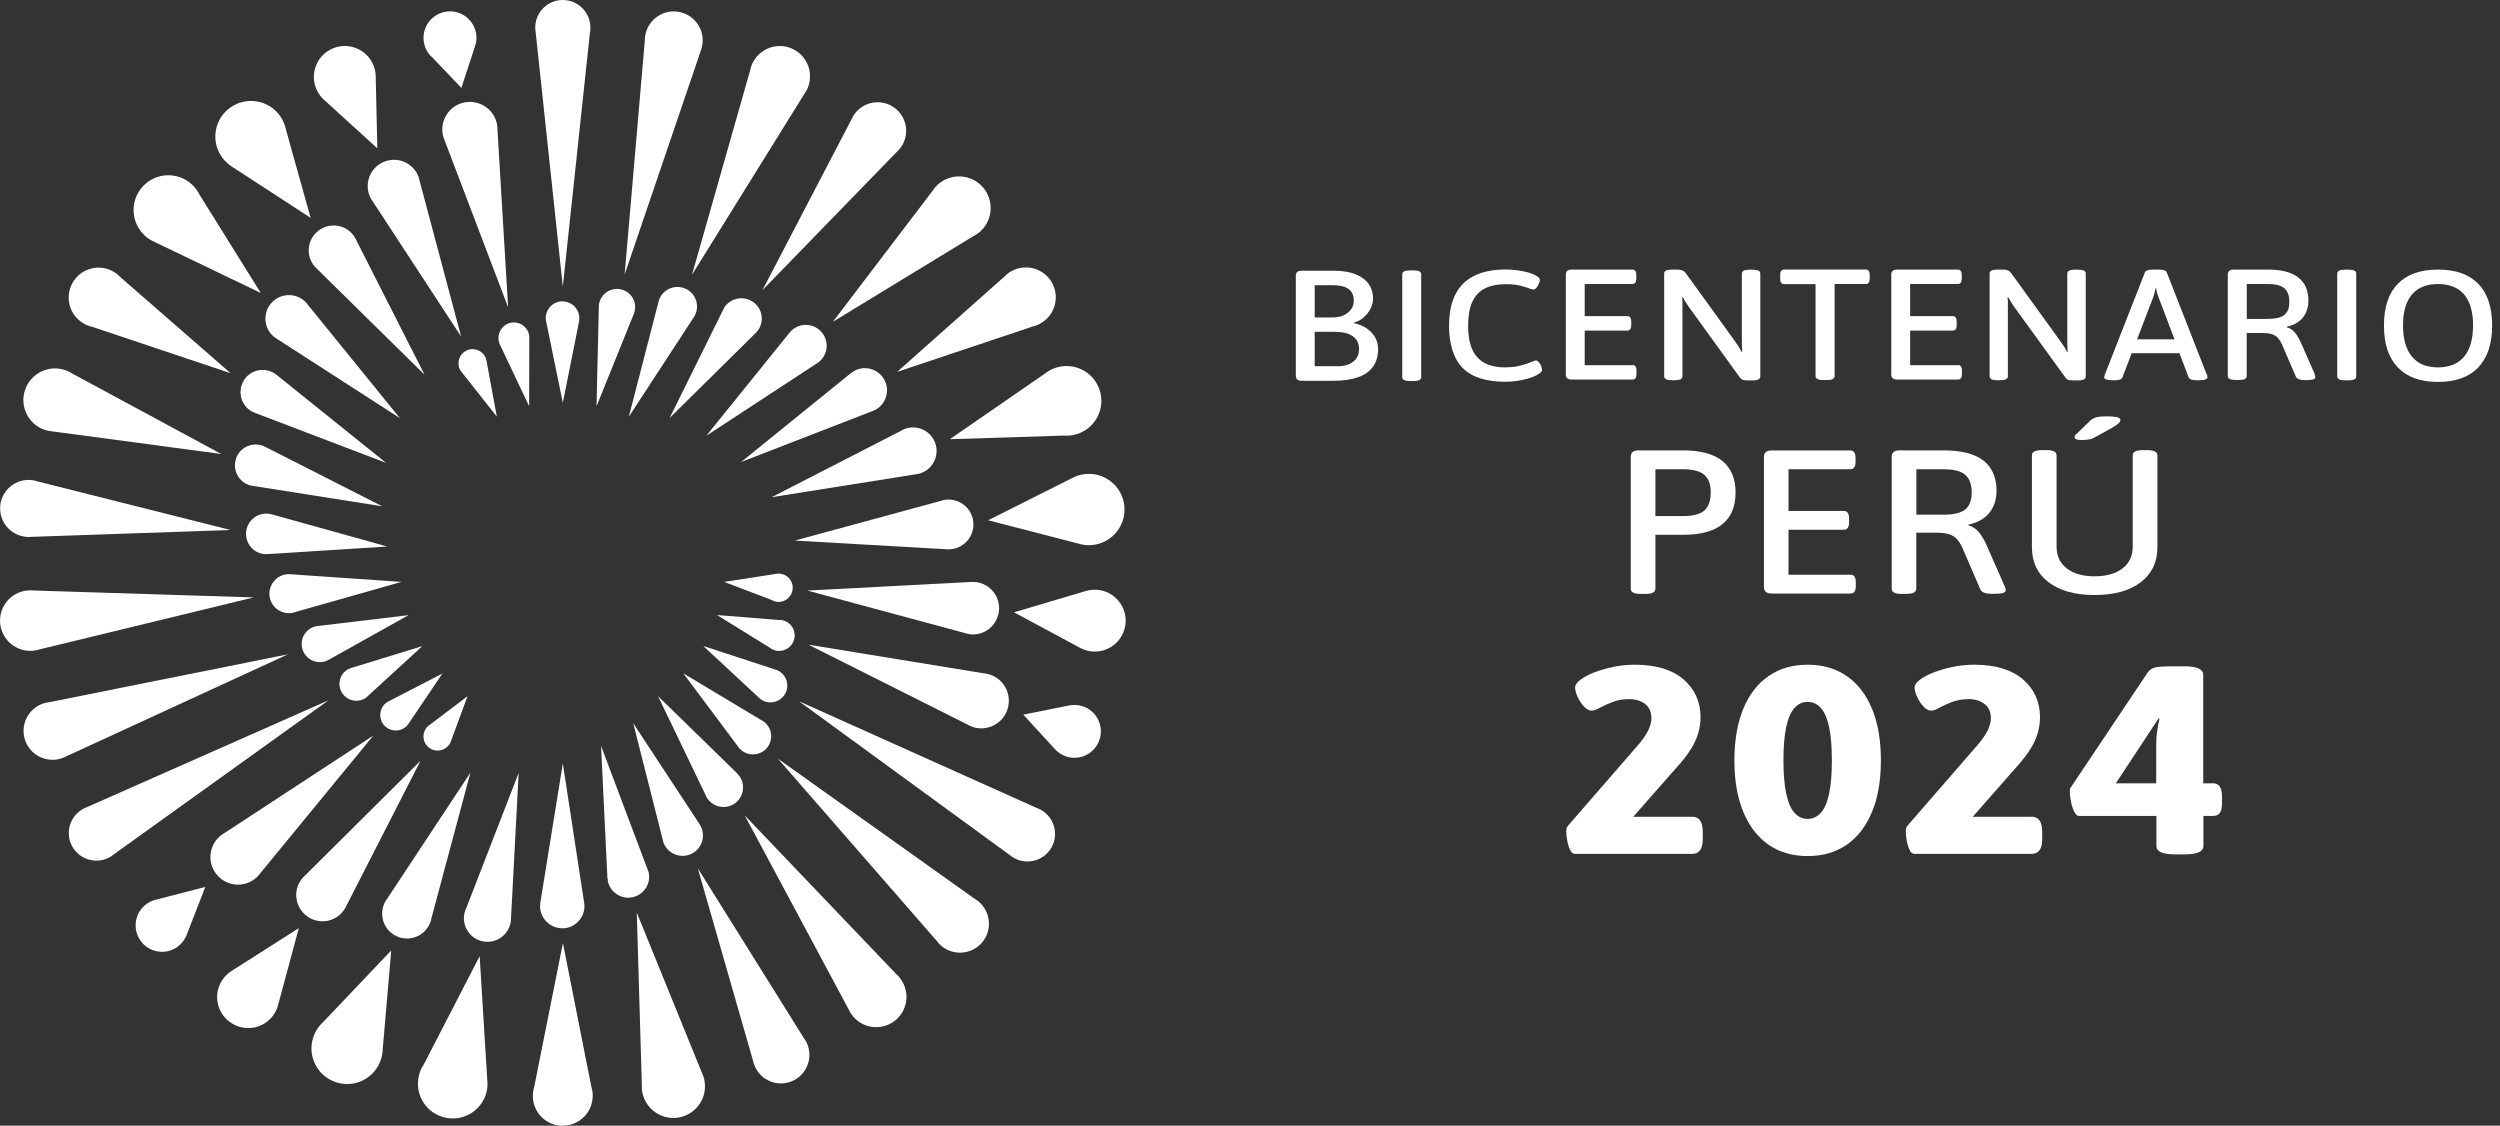 <svg width="191" height="86" viewBox="0 0 191 86" fill="none" xmlns="http://www.w3.org/2000/svg" class="md:pt-0">
<rect x="0" y="0" width="191" height="86" fill="#333333" stroke="none"/>
<g clip-path="url(#clip0_3303_2045)">
<path d="M55.323 44.457L58.934 45.832C59.07 45.906 59.212 45.961 59.375 45.981C59.971 46.042 60.499 45.608 60.56 45.012C60.621 44.416 60.188 43.888 59.591 43.827C59.483 43.813 59.375 43.827 59.266 43.847L55.323 44.457Z" fill="white"></path>
<path d="M60.655 48.908C60.858 48.285 60.52 47.62 59.896 47.417C59.754 47.37 59.612 47.356 59.469 47.363L54.781 46.99L58.778 49.463C58.887 49.551 59.016 49.626 59.158 49.673C59.781 49.877 60.445 49.538 60.648 48.914" fill="white"></path>
<path d="M59.985 53.013C60.33 52.397 60.113 51.611 59.497 51.258C59.388 51.197 59.273 51.157 59.158 51.13L53.731 49.355L57.911 53.237C58 53.332 58.108 53.42 58.23 53.494C58.846 53.846 59.632 53.623 59.985 53.006" fill="white"></path>
<path d="M58.555 57.187C59.07 56.617 59.029 55.743 58.467 55.222C58.372 55.134 58.264 55.066 58.155 55.012L52.207 51.448L56.367 57.01C56.428 57.105 56.502 57.2 56.59 57.275C57.16 57.789 58.033 57.749 58.555 57.187Z" fill="white"></path>
<path d="M56.292 59.056L50.276 53.19L53.908 60.743C53.948 60.845 54.002 60.947 54.07 61.041C54.558 61.705 55.486 61.855 56.157 61.367C56.821 60.879 56.97 59.951 56.482 59.28C56.421 59.199 56.353 59.124 56.286 59.056" fill="white"></path>
<path d="M53.447 62.965C53.447 62.965 53.413 62.911 53.393 62.884L48.379 55.256L50.622 64.117C50.629 64.158 50.642 64.198 50.649 64.239V64.273H50.663C50.683 64.341 50.696 64.402 50.73 64.469C51.083 65.255 52.004 65.601 52.79 65.249C53.576 64.896 53.921 63.975 53.569 63.189C53.542 63.128 53.501 63.067 53.467 63.013L53.447 62.979V62.965Z" fill="white"></path>
<path d="M46.421 67.071V67.112C46.421 67.18 46.428 67.247 46.442 67.322C46.624 68.182 47.471 68.731 48.332 68.548C49.192 68.365 49.741 67.518 49.558 66.658C49.544 66.59 49.517 66.522 49.49 66.461L49.47 66.414C49.463 66.387 49.45 66.36 49.443 66.34L45.92 56.983L46.401 66.976C46.401 67.01 46.401 67.051 46.401 67.085" fill="white"></path>
<path d="M42.959 70.926C43.894 70.926 44.653 70.16 44.653 69.225C44.653 69.151 44.639 69.076 44.633 69.002V68.948C44.633 68.948 44.619 68.887 44.612 68.86L43 58.325L41.299 68.853C41.293 68.887 41.286 68.927 41.279 68.961V69.002C41.272 69.076 41.259 69.144 41.259 69.225C41.259 70.16 42.024 70.919 42.959 70.919" fill="white"></path>
<path d="M35.616 69.381C35.555 69.503 35.507 69.639 35.48 69.781C35.277 70.75 35.893 71.712 36.869 71.915C37.838 72.118 38.8 71.502 39.003 70.526C39.03 70.391 39.044 70.255 39.044 70.12L39.626 59.05L35.622 69.381H35.616Z" fill="white"></path>
<path d="M32.831 70.58C32.892 70.445 32.933 70.303 32.96 70.16L35.941 59.029L29.593 68.643C29.505 68.758 29.423 68.887 29.362 69.022C28.936 69.984 29.362 71.109 30.318 71.536C31.28 71.963 32.404 71.536 32.831 70.58Z" fill="white"></path>
<path d="M23.021 67.193C22.364 68.087 22.561 69.341 23.455 69.998C24.349 70.655 25.602 70.459 26.253 69.564C26.348 69.436 26.422 69.3 26.483 69.165L32.133 58.115L23.333 66.861C23.218 66.956 23.116 67.071 23.021 67.193Z" fill="white"></path>
<path d="M8.719 65.255L25.101 53.501L6.66 61.658C6.531 61.705 6.409 61.76 6.287 61.834C5.285 62.43 4.959 63.724 5.549 64.72C6.145 65.723 7.432 66.048 8.435 65.459C8.536 65.398 8.625 65.33 8.713 65.255" fill="white"></path>
<path d="M16.768 63.914C15.907 64.7 15.839 66.028 16.625 66.895C17.404 67.755 18.739 67.823 19.6 67.037C19.715 66.929 19.816 66.814 19.904 66.692L28.522 56.197L17.161 63.636C17.025 63.711 16.89 63.806 16.768 63.914Z" fill="white"></path>
<path d="M3.32 53.738C2.161 54.118 1.531 55.371 1.911 56.529C2.29 57.688 3.543 58.318 4.702 57.939C4.837 57.891 4.959 57.837 5.081 57.776L21.991 49.992L3.747 53.65C3.604 53.67 3.462 53.697 3.32 53.745" fill="white"></path>
<path d="M2.554 49.714C2.717 49.7 2.873 49.66 3.028 49.612L19.383 45.642L2.561 45.114C2.398 45.093 2.236 45.093 2.073 45.114C0.799 45.249 -0.115 46.387 0.014 47.654C0.149 48.928 1.287 49.843 2.561 49.714" fill="white"></path>
<path d="M1.945 41.015C2.107 41.035 2.263 41.028 2.419 41.015L17.615 40.493L2.873 36.781C2.731 36.733 2.581 36.699 2.426 36.679C1.233 36.544 0.156 37.411 0.021 38.603C-0.108 39.795 0.752 40.873 1.945 41.008" fill="white"></path>
<path d="M3.455 32.851C3.658 32.919 3.868 32.953 4.072 32.967L16.91 34.687L5.515 28.536C5.339 28.421 5.149 28.326 4.946 28.265C3.679 27.852 2.317 28.549 1.904 29.816C1.49 31.083 2.188 32.445 3.455 32.858" fill="white"></path>
<path d="M6.389 24.715C6.592 24.837 6.809 24.918 7.032 24.965L17.621 28.515L9.193 21.172C9.044 21.009 8.868 20.867 8.665 20.752C7.574 20.121 6.172 20.501 5.549 21.598C4.925 22.696 5.298 24.091 6.395 24.715" fill="white"></path>
<path d="M24.708 7.581L28.827 11.334L28.705 5.874C28.705 5.555 28.644 5.23 28.509 4.925C27.98 3.733 26.591 3.191 25.392 3.713C24.2 4.241 23.651 5.63 24.179 6.829C24.308 7.12 24.491 7.378 24.708 7.588" fill="white"></path>
<path d="M17.757 12.757L23.732 16.646L21.835 9.857C21.761 9.498 21.605 9.153 21.381 8.834C20.494 7.615 18.794 7.351 17.574 8.231C16.355 9.112 16.09 10.819 16.971 12.032C17.188 12.33 17.459 12.574 17.757 12.757Z" fill="white"></path>
<path d="M11.802 18.482L19.925 22.384L15.25 14.884C15.108 14.586 14.905 14.309 14.647 14.078C13.556 13.089 11.876 13.177 10.894 14.261C9.905 15.352 9.993 17.032 11.077 18.014C11.3 18.218 11.544 18.367 11.809 18.482" fill="white"></path>
<path d="M33.014 4.37L35.25 6.714L36.273 3.591C36.401 3.245 36.442 2.866 36.361 2.486C36.137 1.396 35.074 0.684 33.976 0.908C32.885 1.131 32.174 2.195 32.398 3.293C32.486 3.726 32.702 4.092 33.007 4.37" fill="white"></path>
<path d="M37.96 31.842L37.167 27.553C37.154 27.472 37.126 27.391 37.093 27.309C36.849 26.767 36.205 26.524 35.663 26.767C35.121 27.011 34.877 27.655 35.121 28.197C35.162 28.285 35.216 28.366 35.277 28.434L37.96 31.835V31.842Z" fill="white"></path>
<path d="M38.102 26.063C38.122 26.151 38.149 26.232 38.183 26.307L40.426 31.036L40.439 25.819V25.751C40.439 25.69 40.432 25.629 40.419 25.568C40.283 24.932 39.653 24.525 39.016 24.661C38.38 24.796 37.973 25.426 38.109 26.063" fill="white"></path>
<path d="M42.973 23.021C42.261 23.021 41.692 23.604 41.692 24.315C41.692 24.423 41.713 24.532 41.74 24.633L43 30.771L44.24 24.566V24.545C44.253 24.471 44.26 24.39 44.26 24.308C44.26 23.597 43.677 23.028 42.966 23.028" fill="white"></path>
<path d="M45.574 31.042L48.399 24.044C48.44 23.956 48.474 23.861 48.494 23.759C48.657 23.007 48.182 22.269 47.431 22.106C46.678 21.944 45.94 22.418 45.778 23.17C45.757 23.272 45.744 23.373 45.75 23.475L45.574 31.049V31.042Z" fill="white"></path>
<path d="M52.363 22.052C51.611 21.72 50.73 22.052 50.391 22.811C50.351 22.906 50.324 22.994 50.303 23.089L48.041 31.842L52.986 24.267C53.04 24.193 53.088 24.112 53.122 24.023C53.46 23.271 53.122 22.391 52.363 22.052Z" fill="white"></path>
<path d="M57.552 23.082C56.854 22.581 55.886 22.736 55.377 23.434C55.337 23.488 55.31 23.549 55.276 23.61L55.262 23.644C55.249 23.678 55.228 23.712 55.215 23.739L51.157 31.937L57.667 25.507C57.667 25.507 57.722 25.453 57.742 25.433L57.769 25.406C57.816 25.352 57.864 25.311 57.904 25.25C58.406 24.552 58.25 23.583 57.552 23.075" fill="white"></path>
<path d="M60.486 25.236C60.432 25.284 60.391 25.338 60.344 25.392L60.317 25.426C60.296 25.453 60.276 25.473 60.256 25.5L53.962 33.292L62.342 27.804C62.342 27.804 62.397 27.77 62.424 27.75L62.464 27.723C62.519 27.682 62.58 27.641 62.634 27.594C63.284 27.005 63.338 25.995 62.742 25.345C62.153 24.694 61.143 24.64 60.493 25.236" fill="white"></path>
<path d="M67.538 28.969C67.064 28.163 66.028 27.885 65.221 28.36C65.154 28.4 65.099 28.448 65.038 28.488L64.998 28.515C64.971 28.536 64.944 28.556 64.923 28.576L56.624 35.297L66.583 31.435C66.583 31.435 66.651 31.408 66.678 31.395L66.719 31.381C66.786 31.347 66.854 31.327 66.922 31.286C67.735 30.812 68.006 29.776 67.538 28.969Z" fill="white"></path>
<path d="M70.316 36.164C71.258 35.852 71.773 34.836 71.468 33.895C71.156 32.953 70.14 32.438 69.198 32.743C69.063 32.79 68.941 32.844 68.826 32.919L58.955 37.986L69.909 36.245C70.045 36.232 70.18 36.205 70.316 36.164Z" fill="white"></path>
<path d="M72.667 41.957C73.71 41.848 74.469 40.913 74.361 39.87C74.252 38.827 73.318 38.068 72.274 38.176C72.125 38.19 71.983 38.224 71.841 38.278L60.723 41.3L72.227 41.957C72.369 41.977 72.518 41.977 72.667 41.964" fill="white"></path>
<path d="M74.11 48.461C75.214 48.582 76.197 47.783 76.319 46.679C76.441 45.574 75.641 44.592 74.537 44.47C74.381 44.45 74.225 44.457 74.076 44.47L61.685 45.12L73.67 48.352C73.812 48.4 73.961 48.433 74.117 48.454" fill="white"></path>
<path d="M80.336 64.747C80.905 63.731 80.546 62.45 79.53 61.875C79.428 61.814 79.32 61.773 79.212 61.732L61.041 53.575L77.132 65.316C77.233 65.404 77.342 65.479 77.464 65.547C78.48 66.116 79.767 65.757 80.336 64.74" fill="white"></path>
<path d="M74.327 55.547C75.438 55.899 76.624 55.29 76.976 54.178C77.328 53.067 76.719 51.882 75.608 51.529C75.459 51.482 75.303 51.455 75.154 51.441L61.76 49.253L73.894 55.344C74.029 55.425 74.171 55.493 74.334 55.54" fill="white"></path>
<path d="M74.829 68.934C74.727 68.839 74.612 68.758 74.496 68.69L59.436 57.966L71.57 71.888C71.658 72.003 71.76 72.118 71.868 72.22C72.776 73.033 74.171 72.958 74.991 72.05C75.804 71.143 75.73 69.747 74.822 68.927" fill="white"></path>
<path d="M68.819 74.801C68.724 74.666 68.609 74.55 68.494 74.442L56.895 62.295L64.828 77.098C64.896 77.247 64.977 77.389 65.072 77.525C65.824 78.554 67.267 78.785 68.304 78.033C69.334 77.281 69.564 75.838 68.812 74.801" fill="white"></path>
<path d="M57.675 81.481C58.162 82.579 59.45 83.073 60.547 82.585C61.645 82.098 62.139 80.81 61.651 79.706C61.584 79.564 61.509 79.428 61.414 79.306L53.312 66.339L57.532 81.041C57.566 81.19 57.614 81.339 57.675 81.481Z" fill="white"></path>
<path d="M49.084 83.507C49.368 84.808 50.649 85.641 51.956 85.356C53.257 85.072 54.091 83.791 53.806 82.484C53.765 82.281 53.691 82.098 53.61 81.921L48.65 69.72L49.037 82.87C49.023 83.08 49.037 83.297 49.084 83.507Z" fill="white"></path>
<path d="M43.007 86C44.267 86 45.283 84.97 45.283 83.71C45.283 83.487 45.249 83.27 45.188 83.073L43.007 72.05L40.812 83.046C40.744 83.263 40.71 83.493 40.71 83.737C40.71 84.997 41.74 86.02 43.007 86.013" fill="white"></path>
<path d="M17.574 78.087C18.624 78.859 20.108 78.629 20.873 77.572C21.063 77.314 21.192 77.03 21.26 76.732L22.831 70.906L17.771 74.13C17.5 74.293 17.249 74.503 17.046 74.781C16.273 75.838 16.504 77.314 17.561 78.08" fill="white"></path>
<path d="M29.01 81.197C29.159 80.858 29.233 80.505 29.24 80.16L29.891 72.613L24.688 78.087C24.417 78.331 24.193 78.636 24.03 78.995C23.421 80.37 24.037 81.976 25.419 82.585C26.795 83.195 28.4 82.579 29.01 81.197Z" fill="white"></path>
<path d="M37.187 83.351C37.248 83.073 37.261 82.789 37.228 82.518L36.645 73.053L32.377 81.319C32.194 81.59 32.058 81.894 31.991 82.233C31.679 83.669 32.594 85.085 34.03 85.39C35.466 85.702 36.882 84.787 37.187 83.351Z" fill="white"></path>
<path d="M10.867 72.037C11.605 72.871 12.886 72.952 13.719 72.207C13.983 71.976 14.166 71.685 14.281 71.38L15.684 67.762L11.985 68.718C11.646 68.785 11.321 68.941 11.043 69.185C10.21 69.923 10.129 71.204 10.874 72.037" fill="white"></path>
<path d="M32.553 55.635C32.208 56.123 32.316 56.794 32.804 57.146C33.292 57.492 33.962 57.383 34.315 56.895C34.369 56.821 34.403 56.746 34.437 56.672L35.717 53.19L32.872 55.344C32.75 55.418 32.641 55.513 32.56 55.635" fill="white"></path>
<path d="M29.742 53.555C29.633 53.603 29.532 53.664 29.444 53.745C28.956 54.179 28.915 54.931 29.355 55.418C29.796 55.906 30.541 55.947 31.029 55.506C31.103 55.439 31.164 55.364 31.219 55.283L33.8 51.455L29.742 53.555Z" fill="white"></path>
<path d="M26.11 52.898C26.469 53.515 27.255 53.718 27.872 53.365C27.987 53.298 28.088 53.21 28.17 53.115L32.269 49.362L26.93 51.001C26.808 51.035 26.686 51.076 26.571 51.143C25.954 51.502 25.751 52.288 26.11 52.905" fill="white"></path>
<path d="M24.864 50.52C24.972 50.486 25.067 50.439 25.155 50.385L31.212 46.997L24.369 47.817C24.247 47.824 24.132 47.844 24.01 47.878C23.278 48.115 22.879 48.894 23.116 49.626C23.353 50.357 24.132 50.757 24.864 50.52Z" fill="white"></path>
<path d="M22.58 46.753L30.676 44.456L22.296 43.881C22.174 43.867 22.045 43.86 21.916 43.874C21.097 43.962 20.507 44.694 20.588 45.513C20.677 46.333 21.408 46.922 22.228 46.841C22.35 46.828 22.465 46.794 22.58 46.76" fill="white"></path>
<path d="M20.183 42.329C20.25 42.336 20.318 42.329 20.386 42.329H20.42C20.46 42.329 20.494 42.329 20.535 42.329L29.586 41.753L20.853 39.321C20.819 39.308 20.785 39.301 20.745 39.294H20.711V39.287C20.643 39.274 20.582 39.253 20.515 39.247C19.661 39.159 18.895 39.775 18.807 40.629C18.719 41.482 19.336 42.248 20.189 42.336" fill="white"></path>
<path d="M18.028 35.06C17.757 35.9 18.218 36.794 19.051 37.065C19.119 37.086 19.186 37.099 19.254 37.113L19.295 37.12C19.329 37.12 19.356 37.133 19.39 37.133L29.213 38.684L20.345 34.179C20.345 34.179 20.291 34.152 20.257 34.139L20.216 34.118C20.155 34.091 20.094 34.057 20.026 34.037C19.186 33.766 18.292 34.227 18.021 35.06" fill="white"></path>
<path d="M18.604 29.112C18.136 29.925 18.414 30.961 19.227 31.429C19.295 31.469 19.363 31.49 19.43 31.523L19.471 31.544C19.505 31.557 19.539 31.571 19.566 31.578L29.498 35.365L21.212 28.705C21.212 28.705 21.165 28.665 21.138 28.644L21.097 28.617C21.036 28.576 20.982 28.529 20.914 28.488C20.101 28.021 19.064 28.299 18.597 29.112" fill="white"></path>
<path d="M23.475 23.224L23.441 23.183C23.387 23.129 23.34 23.062 23.279 23.007C22.54 22.343 21.402 22.404 20.738 23.143C20.074 23.881 20.135 25.02 20.874 25.683C20.934 25.738 21.002 25.778 21.063 25.826L21.104 25.853C21.138 25.873 21.165 25.893 21.199 25.914L30.548 31.943L23.536 23.305C23.536 23.305 23.489 23.251 23.468 23.224" fill="white"></path>
<path d="M27.187 18.279L27.16 18.231C27.119 18.157 27.086 18.089 27.031 18.014C26.415 17.161 25.229 16.971 24.376 17.588C23.522 18.204 23.332 19.39 23.949 20.243C23.996 20.311 24.057 20.372 24.111 20.433L24.145 20.467C24.179 20.501 24.206 20.535 24.24 20.562L32.438 28.631L27.235 18.38C27.221 18.346 27.201 18.312 27.187 18.279Z" fill="white"></path>
<path d="M28.271 15.04C28.332 15.182 28.414 15.304 28.502 15.426L35.229 25.71L32.065 13.841C32.038 13.685 31.991 13.529 31.923 13.38C31.462 12.371 30.277 11.93 29.267 12.391C28.258 12.852 27.817 14.037 28.271 15.047" fill="white"></path>
<path d="M43 21.896L45.073 2.48C45.093 2.358 45.107 2.229 45.107 2.1C45.1 0.942 44.159 0 42.993 0C41.828 0 40.886 0.948 40.893 2.114C40.893 2.242 40.907 2.364 40.927 2.48L43 21.896Z" fill="white"></path>
<path d="M35.453 7.832C34.315 8.076 33.59 9.2 33.841 10.338C33.874 10.494 33.929 10.643 33.99 10.779L38.82 23.475L38.007 9.918C38.007 9.763 37.994 9.607 37.96 9.444C37.716 8.306 36.591 7.588 35.453 7.832Z" fill="white"></path>
<path d="M53.508 3.95C53.562 3.821 53.609 3.686 53.637 3.543C53.894 2.351 53.129 1.179 51.936 0.921C50.744 0.664 49.565 1.43 49.314 2.622C49.28 2.771 49.267 2.92 49.267 3.069L47.722 20.975L53.515 3.95H53.508Z" fill="white"></path>
<path d="M52.857 21.009L61.441 7.195C61.536 7.066 61.617 6.924 61.685 6.775C62.207 5.61 61.685 4.241 60.52 3.719C59.355 3.198 57.986 3.719 57.464 4.885C57.397 5.041 57.342 5.203 57.315 5.359L52.864 21.009H52.857Z" fill="white"></path>
<path d="M58.264 22.154L68.5 11.619C68.616 11.517 68.724 11.402 68.812 11.273C69.523 10.305 69.307 8.936 68.331 8.231C67.362 7.52 65.994 7.737 65.289 8.706C65.194 8.841 65.113 8.977 65.052 9.126L58.257 22.154H58.264Z" fill="white"></path>
<path d="M63.629 24.586L74.334 18.062C74.53 17.96 74.727 17.838 74.896 17.682C75.885 16.781 75.953 15.257 75.059 14.268C74.164 13.279 72.633 13.211 71.644 14.105C71.481 14.254 71.346 14.417 71.238 14.593L63.629 24.586Z" fill="white"></path>
<path d="M68.561 28.407L78.873 24.952C79.096 24.904 79.313 24.816 79.523 24.694C80.614 24.064 80.987 22.662 80.356 21.571C79.727 20.48 78.324 20.108 77.233 20.738C77.023 20.86 76.847 21.009 76.691 21.171L68.561 28.393V28.407Z" fill="white"></path>
<path d="M79.889 28.502L72.565 33.556L81.298 33.278C81.63 33.305 81.976 33.265 82.308 33.156C83.703 32.702 84.469 31.198 84.015 29.803C83.561 28.407 82.057 27.642 80.661 28.095C80.377 28.19 80.119 28.326 79.889 28.495" fill="white"></path>
<path d="M85.987 47.675C86.129 46.381 85.194 45.209 83.893 45.066C83.575 45.032 83.263 45.066 82.972 45.148L77.471 46.78L82.457 49.463C82.735 49.619 83.046 49.727 83.378 49.768C84.679 49.91 85.844 48.975 85.987 47.675Z" fill="white"></path>
<path d="M82.904 36.218C82.538 36.259 82.192 36.367 81.888 36.537L75.492 39.748L82.362 41.523C82.707 41.638 83.087 41.679 83.473 41.638C84.97 41.482 86.054 40.141 85.898 38.644C85.743 37.146 84.401 36.062 82.911 36.218" fill="white"></path>
<path d="M82.714 53.955C82.368 53.847 82.023 53.833 81.691 53.894L78.182 54.599L80.546 57.18C80.783 57.458 81.088 57.674 81.461 57.796C82.524 58.142 83.662 57.559 84.008 56.502C84.353 55.439 83.771 54.3 82.714 53.955Z" fill="white"></path>
</g>
<g clip-path="url(#clip1_3303_2045)">
<path d="M104.427 25.094C104.149 24.904 103.824 24.769 103.444 24.694V24.647C103.702 24.586 103.939 24.457 104.162 24.267C104.386 24.078 104.562 23.854 104.698 23.604C104.833 23.346 104.901 23.082 104.901 22.811C104.901 22.384 104.793 22.018 104.569 21.7C104.345 21.381 104.013 21.137 103.573 20.955C103.133 20.772 102.564 20.684 101.873 20.684H99.44C99.142 20.677 99 20.812 99 21.076V28.692C99 28.956 99.142 29.091 99.44 29.091H101.866C102.611 29.091 103.234 29.003 103.742 28.827C104.251 28.651 104.637 28.38 104.894 28.021C105.152 27.662 105.287 27.208 105.287 26.666C105.287 26.347 105.213 26.049 105.063 25.785C104.914 25.514 104.698 25.291 104.427 25.101M100.443 21.788H101.757C102.34 21.788 102.767 21.883 103.031 22.079C103.295 22.269 103.431 22.574 103.431 22.98C103.431 23.333 103.282 23.631 102.984 23.881C102.686 24.132 102.293 24.254 101.798 24.254H100.443V21.788ZM103.39 27.628C103.099 27.865 102.692 27.98 102.184 27.98H100.443V25.352H101.967C102.577 25.352 103.038 25.467 103.356 25.69C103.675 25.914 103.83 26.232 103.83 26.652C103.83 27.072 103.688 27.398 103.39 27.628Z" fill="white"></path>
<path d="M108.437 20.731C108.343 20.677 108.18 20.657 107.95 20.657H107.74C107.53 20.657 107.374 20.684 107.279 20.731C107.184 20.785 107.13 20.86 107.13 20.955V28.813C107.13 28.908 107.177 28.983 107.279 29.037C107.374 29.091 107.53 29.111 107.74 29.111H107.95C108.18 29.111 108.343 29.084 108.437 29.037C108.532 28.983 108.58 28.908 108.58 28.813V20.955C108.58 20.86 108.532 20.785 108.437 20.731Z" fill="white"></path>
<path d="M117.678 27.838C117.631 27.756 117.584 27.689 117.523 27.628C117.462 27.567 117.407 27.54 117.346 27.54C117.292 27.54 117.204 27.567 117.082 27.621C116.96 27.675 116.798 27.736 116.601 27.804C116.405 27.872 116.168 27.926 115.903 27.987C115.639 28.041 115.334 28.068 115.002 28.068C114.365 28.068 113.837 27.953 113.41 27.723C112.983 27.492 112.672 27.14 112.468 26.672C112.265 26.205 112.164 25.609 112.164 24.891C112.164 24.172 112.265 23.549 112.475 23.082C112.685 22.614 112.997 22.269 113.424 22.045C113.851 21.828 114.386 21.713 115.043 21.713C115.449 21.713 115.795 21.747 116.079 21.808C116.364 21.876 116.594 21.944 116.771 22.011C116.947 22.086 117.075 22.12 117.157 22.12C117.218 22.12 117.279 22.093 117.333 22.038C117.394 21.984 117.441 21.916 117.489 21.835C117.536 21.754 117.57 21.666 117.604 21.584C117.638 21.503 117.651 21.429 117.651 21.375C117.651 21.32 117.617 21.259 117.556 21.205C117.495 21.151 117.414 21.09 117.319 21.036C117.157 20.948 116.96 20.873 116.716 20.805C116.472 20.738 116.208 20.69 115.917 20.65C115.632 20.609 115.334 20.589 115.036 20.589C113.613 20.589 112.536 20.941 111.805 21.652C111.073 22.364 110.707 23.434 110.707 24.864C110.707 26.293 111.059 27.424 111.757 28.122C112.455 28.82 113.539 29.166 115.009 29.166C115.321 29.166 115.619 29.145 115.91 29.098C116.201 29.057 116.472 28.996 116.716 28.928C116.967 28.861 117.177 28.779 117.353 28.691C117.502 28.61 117.617 28.535 117.692 28.475C117.766 28.407 117.807 28.332 117.807 28.237C117.807 28.204 117.8 28.149 117.78 28.068C117.76 27.987 117.733 27.905 117.685 27.824" fill="white"></path>
<path d="M124.724 27.899H121.072V25.257H124.324C124.528 25.257 124.629 25.114 124.629 24.823V24.586C124.629 24.294 124.528 24.152 124.324 24.152H121.072V21.7H124.711C124.914 21.7 125.015 21.558 125.015 21.266V21.029C125.015 20.738 124.914 20.596 124.711 20.596H120.07C119.778 20.596 119.629 20.724 119.629 20.988V28.603C119.629 28.868 119.772 28.996 120.07 28.996H124.724C124.927 28.996 125.029 28.854 125.029 28.563V28.319C125.029 28.034 124.927 27.885 124.724 27.885" fill="white"></path>
<path d="M134.337 20.677C134.243 20.623 134.087 20.602 133.863 20.602H133.687C133.477 20.602 133.321 20.629 133.226 20.677C133.132 20.731 133.077 20.805 133.077 20.9V26.015C133.077 26.192 133.077 26.34 133.084 26.469C133.084 26.598 133.098 26.727 133.104 26.869L133.05 26.883C132.989 26.754 132.915 26.625 132.84 26.496C132.759 26.368 132.678 26.246 132.59 26.124L128.796 20.873C128.741 20.799 128.687 20.744 128.626 20.704C128.565 20.663 128.491 20.636 128.416 20.623C128.335 20.609 128.24 20.596 128.125 20.596H127.752C127.542 20.596 127.386 20.623 127.285 20.67C127.19 20.724 127.143 20.799 127.143 20.894V28.752C127.143 28.847 127.19 28.922 127.285 28.976C127.38 29.03 127.536 29.05 127.752 29.05H127.922C128.145 29.05 128.301 29.023 128.396 28.976C128.491 28.922 128.538 28.847 128.538 28.752V23.109C128.538 22.98 128.531 22.852 128.511 22.716L128.565 22.702C128.633 22.831 128.708 22.96 128.782 23.082C128.857 23.204 128.938 23.326 129.026 23.448L132.928 28.84C132.962 28.895 133.01 28.942 133.064 28.976C133.118 29.01 133.179 29.03 133.253 29.044C133.328 29.057 133.416 29.064 133.511 29.064H133.87C134.094 29.064 134.249 29.037 134.344 28.989C134.439 28.935 134.487 28.861 134.487 28.766V20.894C134.487 20.799 134.439 20.724 134.344 20.67" fill="white"></path>
<path d="M142.542 20.595H136.296C136.099 20.595 136.004 20.738 136.004 21.029V21.273C136.004 21.564 136.099 21.706 136.296 21.706H138.708V28.732C138.708 28.827 138.755 28.901 138.85 28.956C138.945 29.01 139.094 29.037 139.311 29.037H139.575C139.778 29.037 139.927 29.01 140.022 28.956C140.117 28.901 140.164 28.827 140.164 28.732V21.7H142.556C142.752 21.7 142.847 21.557 142.847 21.266V21.022C142.847 20.738 142.752 20.589 142.556 20.589" fill="white"></path>
<path d="M149.588 27.899H145.936V25.257H149.188C149.391 25.257 149.493 25.114 149.493 24.823V24.586C149.493 24.294 149.391 24.152 149.188 24.152H145.936V21.7H149.574C149.778 21.7 149.879 21.558 149.879 21.266V21.029C149.879 20.738 149.778 20.596 149.574 20.596H144.934C144.642 20.596 144.493 20.724 144.493 20.988V28.603C144.493 28.868 144.635 28.996 144.934 28.996H149.588C149.791 28.996 149.893 28.854 149.893 28.563V28.319C149.893 28.034 149.791 27.885 149.588 27.885" fill="white"></path>
<path d="M159.201 20.677C159.106 20.623 158.951 20.602 158.727 20.602H158.551C158.341 20.602 158.185 20.629 158.09 20.677C157.995 20.731 157.941 20.805 157.941 20.9V26.015C157.941 26.192 157.941 26.34 157.948 26.469C157.948 26.598 157.961 26.727 157.968 26.869L157.914 26.883C157.853 26.754 157.779 26.625 157.704 26.496C157.623 26.368 157.541 26.246 157.453 26.124L153.659 20.873C153.605 20.799 153.551 20.744 153.49 20.704C153.429 20.663 153.355 20.636 153.28 20.623C153.199 20.609 153.104 20.596 152.989 20.596H152.616C152.406 20.596 152.25 20.623 152.149 20.67C152.054 20.724 152.006 20.799 152.006 20.894V28.752C152.006 28.847 152.054 28.922 152.149 28.976C152.243 29.03 152.399 29.05 152.616 29.05H152.785C153.009 29.05 153.165 29.023 153.26 28.976C153.355 28.922 153.402 28.847 153.402 28.752V23.109C153.402 22.98 153.395 22.852 153.375 22.716L153.429 22.702C153.504 22.831 153.571 22.96 153.646 23.082C153.72 23.204 153.802 23.326 153.89 23.448L157.792 28.84C157.826 28.895 157.873 28.942 157.928 28.976C157.982 29.01 158.043 29.03 158.117 29.044C158.192 29.057 158.28 29.064 158.375 29.064H158.734C158.957 29.064 159.113 29.037 159.208 28.989C159.303 28.935 159.35 28.861 159.35 28.766V20.894C159.35 20.799 159.303 20.724 159.208 20.67" fill="white"></path>
<path d="M168.612 28.657L165.536 20.799C165.509 20.738 165.448 20.683 165.353 20.65C165.258 20.616 165.116 20.596 164.94 20.596H164.472C164.303 20.596 164.168 20.616 164.066 20.65C163.964 20.683 163.897 20.738 163.876 20.799L160.8 28.644C160.794 28.685 160.78 28.718 160.773 28.746C160.767 28.773 160.76 28.807 160.76 28.834C160.76 28.901 160.814 28.949 160.916 28.989C161.017 29.03 161.18 29.05 161.397 29.05H161.593C161.735 29.05 161.851 29.037 161.952 29.003C162.047 28.969 162.115 28.922 162.149 28.847L162.86 26.984H166.512L167.216 28.847C167.25 28.922 167.325 28.969 167.426 29.003C167.535 29.037 167.663 29.05 167.812 29.05H168.05C168.26 29.05 168.415 29.03 168.51 28.983C168.605 28.942 168.652 28.888 168.652 28.834C168.652 28.8 168.652 28.773 168.646 28.746C168.646 28.718 168.632 28.691 168.612 28.657ZM163.273 25.927L164.493 22.743C164.54 22.628 164.574 22.513 164.601 22.391C164.628 22.269 164.655 22.147 164.682 22.025H164.723C164.743 22.147 164.77 22.269 164.804 22.391C164.838 22.513 164.879 22.635 164.926 22.743L166.132 25.927H163.287H163.273Z" fill="white"></path>
<path d="M176.843 28.57L175.793 26.192C175.657 25.88 175.508 25.616 175.332 25.412C175.163 25.202 174.953 25.067 174.716 25.006V24.959C175.068 24.884 175.366 24.762 175.61 24.579C175.854 24.396 176.037 24.173 176.165 23.902C176.294 23.631 176.362 23.319 176.362 22.967C176.362 22.188 176.105 21.598 175.59 21.198C175.082 20.799 174.302 20.596 173.259 20.596H170.644C170.353 20.596 170.204 20.731 170.204 20.995V28.732C170.204 28.827 170.251 28.901 170.353 28.956C170.448 29.01 170.603 29.03 170.82 29.03H171.03C171.26 29.03 171.423 29.003 171.511 28.956C171.599 28.908 171.647 28.827 171.647 28.732V25.439H172.798C173.096 25.439 173.347 25.467 173.544 25.521C173.74 25.575 173.896 25.67 174.018 25.805C174.14 25.941 174.255 26.11 174.35 26.327L175.413 28.793C175.461 28.874 175.535 28.935 175.637 28.976C175.745 29.017 175.874 29.037 176.023 29.037H176.274C176.497 29.037 176.653 29.017 176.748 28.983C176.843 28.949 176.89 28.895 176.89 28.82C176.89 28.793 176.89 28.759 176.877 28.718C176.863 28.678 176.85 28.63 176.823 28.583M173.286 24.369H171.653V21.7H173.286C173.862 21.7 174.275 21.808 174.526 22.025C174.777 22.242 174.905 22.587 174.905 23.068C174.905 23.549 174.777 23.854 174.526 24.057C174.275 24.261 173.862 24.362 173.286 24.362" fill="white"></path>
<path d="M179.872 20.677C179.777 20.623 179.614 20.602 179.384 20.602H179.174C178.964 20.602 178.808 20.629 178.713 20.677C178.618 20.731 178.564 20.805 178.564 20.9V28.759C178.564 28.854 178.611 28.929 178.713 28.983C178.808 29.037 178.964 29.057 179.174 29.057H179.384C179.614 29.057 179.777 29.03 179.872 28.983C179.966 28.929 180.014 28.854 180.014 28.759V20.894C180.014 20.799 179.966 20.724 179.872 20.67" fill="white"></path>
<path d="M189.336 21.679C188.631 20.954 187.602 20.596 186.26 20.596C184.919 20.596 183.903 20.954 183.198 21.679C182.487 22.398 182.134 23.468 182.134 24.877C182.134 26.286 182.487 27.336 183.198 28.075C183.903 28.813 184.926 29.179 186.26 29.179C187.595 29.179 188.631 28.813 189.336 28.075C190.041 27.336 190.4 26.273 190.4 24.877C190.4 23.482 190.047 22.404 189.336 21.679ZM188.259 27.248C187.805 27.79 187.134 28.068 186.26 28.068C185.386 28.068 184.729 27.797 184.275 27.248C183.821 26.706 183.591 25.907 183.591 24.857C183.591 23.807 183.821 23.028 184.275 22.499C184.729 21.964 185.393 21.7 186.26 21.7C187.127 21.7 187.798 21.964 188.259 22.499C188.713 23.034 188.943 23.82 188.943 24.857C188.943 25.893 188.713 26.706 188.259 27.248Z" fill="white"></path>
<path d="M129.263 62.403H124.778L128.409 58.277C128.708 57.925 128.979 57.566 129.209 57.193C129.439 56.827 129.615 56.441 129.737 56.041C129.859 55.642 129.92 55.222 129.92 54.788C129.92 53.616 129.487 52.661 128.626 51.909C127.759 51.164 126.519 50.784 124.893 50.784C124.351 50.784 123.816 50.838 123.281 50.947C122.746 51.055 122.258 51.197 121.817 51.367C121.377 51.536 121.018 51.726 120.747 51.929C120.476 52.132 120.341 52.329 120.341 52.519C120.341 52.722 120.402 52.966 120.53 53.243C120.659 53.521 120.822 53.765 121.018 53.975C121.215 54.185 121.411 54.294 121.607 54.294C121.757 54.294 121.967 54.219 122.238 54.07C122.509 53.921 122.834 53.772 123.206 53.63C123.586 53.487 124.006 53.413 124.473 53.413C124.968 53.413 125.374 53.541 125.693 53.792C126.011 54.043 126.167 54.402 126.167 54.863C126.167 55.066 126.126 55.276 126.052 55.493C125.977 55.709 125.869 55.926 125.733 56.143C125.598 56.36 125.442 56.577 125.259 56.794L119.846 63.026C119.771 63.108 119.724 63.182 119.697 63.25C119.677 63.318 119.663 63.399 119.663 63.494C119.663 63.67 119.683 63.9 119.731 64.178C119.778 64.456 119.846 64.7 119.948 64.916C120.042 65.126 120.171 65.235 120.32 65.235H129.277C129.819 65.235 130.09 64.862 130.09 64.11V63.541C130.09 62.782 129.819 62.396 129.277 62.396" fill="white"></path>
<path d="M141.092 51.651C140.259 51.075 139.263 50.784 138.104 50.784C136.946 50.784 135.95 51.075 135.117 51.651C134.283 52.227 133.64 53.06 133.186 54.151C132.739 55.242 132.508 56.556 132.508 58.094C132.508 59.632 132.732 60.926 133.186 62.024C133.64 63.121 134.283 63.955 135.117 64.537C135.95 65.113 136.946 65.404 138.104 65.404C139.263 65.404 140.259 65.113 141.092 64.537C141.925 63.961 142.569 63.121 143.023 62.024C143.477 60.926 143.7 59.619 143.7 58.094C143.7 56.57 143.477 55.242 143.023 54.151C142.569 53.06 141.925 52.227 141.092 51.651ZM139.737 60.655C139.595 61.319 139.385 61.8 139.107 62.105C138.829 62.41 138.497 62.566 138.104 62.566C137.711 62.566 137.379 62.41 137.102 62.105C136.824 61.8 136.614 61.312 136.472 60.655C136.329 59.998 136.255 59.144 136.255 58.094C136.255 57.044 136.329 56.177 136.472 55.52C136.614 54.869 136.824 54.388 137.102 54.084C137.379 53.779 137.711 53.623 138.104 53.623C138.497 53.623 138.829 53.779 139.107 54.084C139.385 54.388 139.595 54.869 139.737 55.52C139.879 56.17 139.954 57.031 139.954 58.094C139.954 59.158 139.886 59.998 139.737 60.655Z" fill="white"></path>
<path d="M155.198 62.403H150.713L154.344 58.277C154.642 57.925 154.913 57.566 155.143 57.193C155.374 56.827 155.55 56.441 155.672 56.041C155.794 55.642 155.855 55.222 155.855 54.788C155.855 53.616 155.421 52.661 154.561 51.909C153.694 51.164 152.454 50.784 150.828 50.784C150.286 50.784 149.751 50.838 149.215 50.947C148.68 51.055 148.192 51.197 147.752 51.367C147.312 51.536 146.953 51.726 146.682 51.929C146.411 52.132 146.275 52.329 146.275 52.519C146.275 52.722 146.336 52.966 146.465 53.243C146.594 53.521 146.756 53.765 146.953 53.975C147.149 54.185 147.346 54.294 147.542 54.294C147.691 54.294 147.901 54.219 148.172 54.07C148.443 53.921 148.768 53.772 149.141 53.63C149.52 53.487 149.94 53.413 150.408 53.413C150.902 53.413 151.309 53.541 151.627 53.792C151.946 54.043 152.102 54.402 152.102 54.863C152.102 55.066 152.061 55.276 151.986 55.493C151.912 55.709 151.803 55.926 151.668 56.143C151.532 56.36 151.377 56.577 151.194 56.794L145.781 63.026C145.706 63.108 145.659 63.182 145.632 63.25C145.611 63.318 145.598 63.399 145.598 63.494C145.598 63.67 145.618 63.9 145.665 64.178C145.713 64.456 145.781 64.7 145.882 64.916C145.977 65.126 146.106 65.235 146.255 65.235H155.211C155.753 65.235 156.024 64.862 156.024 64.11V63.541C156.024 62.782 155.753 62.396 155.211 62.396" fill="white"></path>
<path d="M169.072 59.849H168.327V51.557C168.327 51.34 168.205 51.177 167.968 51.069C167.724 50.96 167.358 50.906 166.864 50.906H165.915C165.36 50.906 164.946 50.933 164.682 50.987C164.418 51.042 164.221 51.17 164.086 51.374L158.199 60.174C158.199 60.174 158.151 60.242 158.144 60.296C158.138 60.35 158.131 60.405 158.131 60.459C158.131 60.635 158.158 60.879 158.212 61.184C158.266 61.489 158.348 61.76 158.463 61.99C158.578 62.22 158.693 62.335 158.815 62.335H164.75V64.625C164.75 64.842 164.865 65.005 165.102 65.113C165.333 65.222 165.712 65.276 166.24 65.276H166.87C167.379 65.276 167.751 65.222 167.988 65.113C168.219 65.005 168.341 64.842 168.341 64.625V62.335H169.086C169.323 62.335 169.499 62.254 169.607 62.092C169.716 61.929 169.763 61.672 169.763 61.312V60.865C169.763 60.181 169.54 59.842 169.086 59.842M164.818 55.784C164.763 56.15 164.736 56.495 164.736 56.807V59.849H161.647L164.912 54.89L164.987 54.91C164.926 55.127 164.872 55.418 164.818 55.791" fill="white"></path>
<path d="M125.382 45.378C125.104 45.378 124.907 45.344 124.779 45.276C124.65 45.209 124.589 45.114 124.589 44.985V34.924C124.589 34.579 124.779 34.409 125.158 34.409H128.593C129.927 34.409 130.93 34.68 131.594 35.222C132.258 35.764 132.597 36.564 132.597 37.627C132.597 38.691 132.265 39.504 131.594 40.046C130.93 40.588 129.927 40.859 128.593 40.859H126.472V44.985C126.472 45.107 126.411 45.209 126.289 45.276C126.167 45.344 125.957 45.378 125.659 45.378H125.382ZM126.472 39.43H128.593C129.338 39.43 129.88 39.287 130.205 39.01C130.53 38.725 130.7 38.271 130.7 37.634C130.7 36.997 130.537 36.557 130.205 36.273C129.88 35.995 129.338 35.852 128.593 35.852H126.472V39.43Z" fill="white"></path>
<path d="M135.334 45.344C134.954 45.344 134.765 45.175 134.765 44.829V34.931C134.765 34.586 134.954 34.416 135.334 34.416H141.37C141.634 34.416 141.763 34.606 141.763 34.979V35.29C141.763 35.663 141.628 35.852 141.37 35.852H136.641V39.037H140.869C141.133 39.037 141.269 39.226 141.269 39.599V39.911C141.269 40.283 141.133 40.473 140.869 40.473H136.641V43.908H141.384C141.648 43.908 141.783 44.097 141.783 44.47V44.782C141.783 45.154 141.648 45.344 141.384 45.344H135.327H135.334Z" fill="white"></path>
<path d="M145.32 45.378C145.042 45.378 144.845 45.344 144.717 45.276C144.588 45.209 144.527 45.114 144.527 44.985V34.924C144.527 34.579 144.717 34.409 145.096 34.409H148.497C149.852 34.409 150.868 34.667 151.532 35.188C152.196 35.71 152.535 36.476 152.535 37.485C152.535 37.946 152.453 38.352 152.284 38.705C152.115 39.057 151.878 39.355 151.559 39.585C151.241 39.822 150.855 39.985 150.394 40.08V40.141C150.706 40.222 150.97 40.398 151.193 40.669C151.417 40.94 151.613 41.279 151.789 41.686L153.151 44.775C153.185 44.836 153.205 44.897 153.219 44.951C153.233 45.012 153.239 45.053 153.239 45.087C153.239 45.181 153.178 45.249 153.05 45.297C152.921 45.344 152.718 45.364 152.426 45.364H152.101C151.905 45.364 151.742 45.337 151.6 45.29C151.464 45.236 151.363 45.161 151.308 45.053L149.926 41.848C149.798 41.57 149.655 41.34 149.493 41.171C149.33 41.001 149.127 40.879 148.87 40.805C148.619 40.73 148.294 40.697 147.901 40.697H146.403V44.978C146.403 45.1 146.343 45.202 146.221 45.27C146.099 45.337 145.889 45.371 145.591 45.371H145.313L145.32 45.378ZM146.41 39.321H148.531C149.276 39.321 149.818 39.186 150.143 38.922C150.468 38.657 150.638 38.224 150.638 37.634C150.638 37.011 150.475 36.557 150.143 36.273C149.818 35.995 149.276 35.852 148.531 35.852H146.41V39.321Z" fill="white"></path>
<path d="M160.015 45.459C158.531 45.459 157.366 45.134 156.512 44.484C155.658 43.833 155.238 42.939 155.238 41.807V34.782C155.238 34.66 155.299 34.559 155.428 34.491C155.557 34.423 155.76 34.389 156.051 34.389H156.309C156.607 34.389 156.817 34.423 156.939 34.491C157.061 34.559 157.122 34.653 157.122 34.782V41.76C157.122 42.471 157.379 43.02 157.901 43.427C158.416 43.827 159.127 44.03 160.021 44.03C160.916 44.03 161.641 43.827 162.162 43.427C162.677 43.027 162.941 42.471 162.941 41.76V34.782C162.941 34.66 163.002 34.559 163.131 34.491C163.26 34.423 163.463 34.389 163.754 34.389H164.012C164.31 34.389 164.52 34.423 164.642 34.491C164.764 34.559 164.825 34.653 164.825 34.782V41.807C164.825 42.946 164.398 43.833 163.551 44.484C162.704 45.134 161.525 45.459 160.035 45.459M158.998 33.617C158.836 33.617 158.714 33.596 158.626 33.562C158.538 33.529 158.497 33.474 158.497 33.413C158.497 33.373 158.511 33.325 158.538 33.271C158.565 33.217 158.619 33.163 158.7 33.102L159.635 32.194C159.784 32.038 159.96 31.937 160.15 31.882C160.347 31.828 160.624 31.808 160.977 31.808C161.288 31.808 161.532 31.828 161.722 31.869C161.905 31.91 162 31.984 162 32.086C162 32.16 161.959 32.235 161.878 32.323C161.796 32.404 161.627 32.526 161.363 32.682L160.258 33.292C160.042 33.427 159.852 33.515 159.689 33.556C159.527 33.596 159.296 33.617 158.998 33.617Z" fill="white"></path>
</g>
<defs>
<clipPath id="clip0_3303_2045">
<rect width="86" height="86" fill="white"></rect>
</clipPath>
<clipPath id="clip1_3303_2045">
<rect width="91.4" height="44.809" fill="white" transform="translate(99 20.596)"></rect>
</clipPath>
</defs>
</svg>
